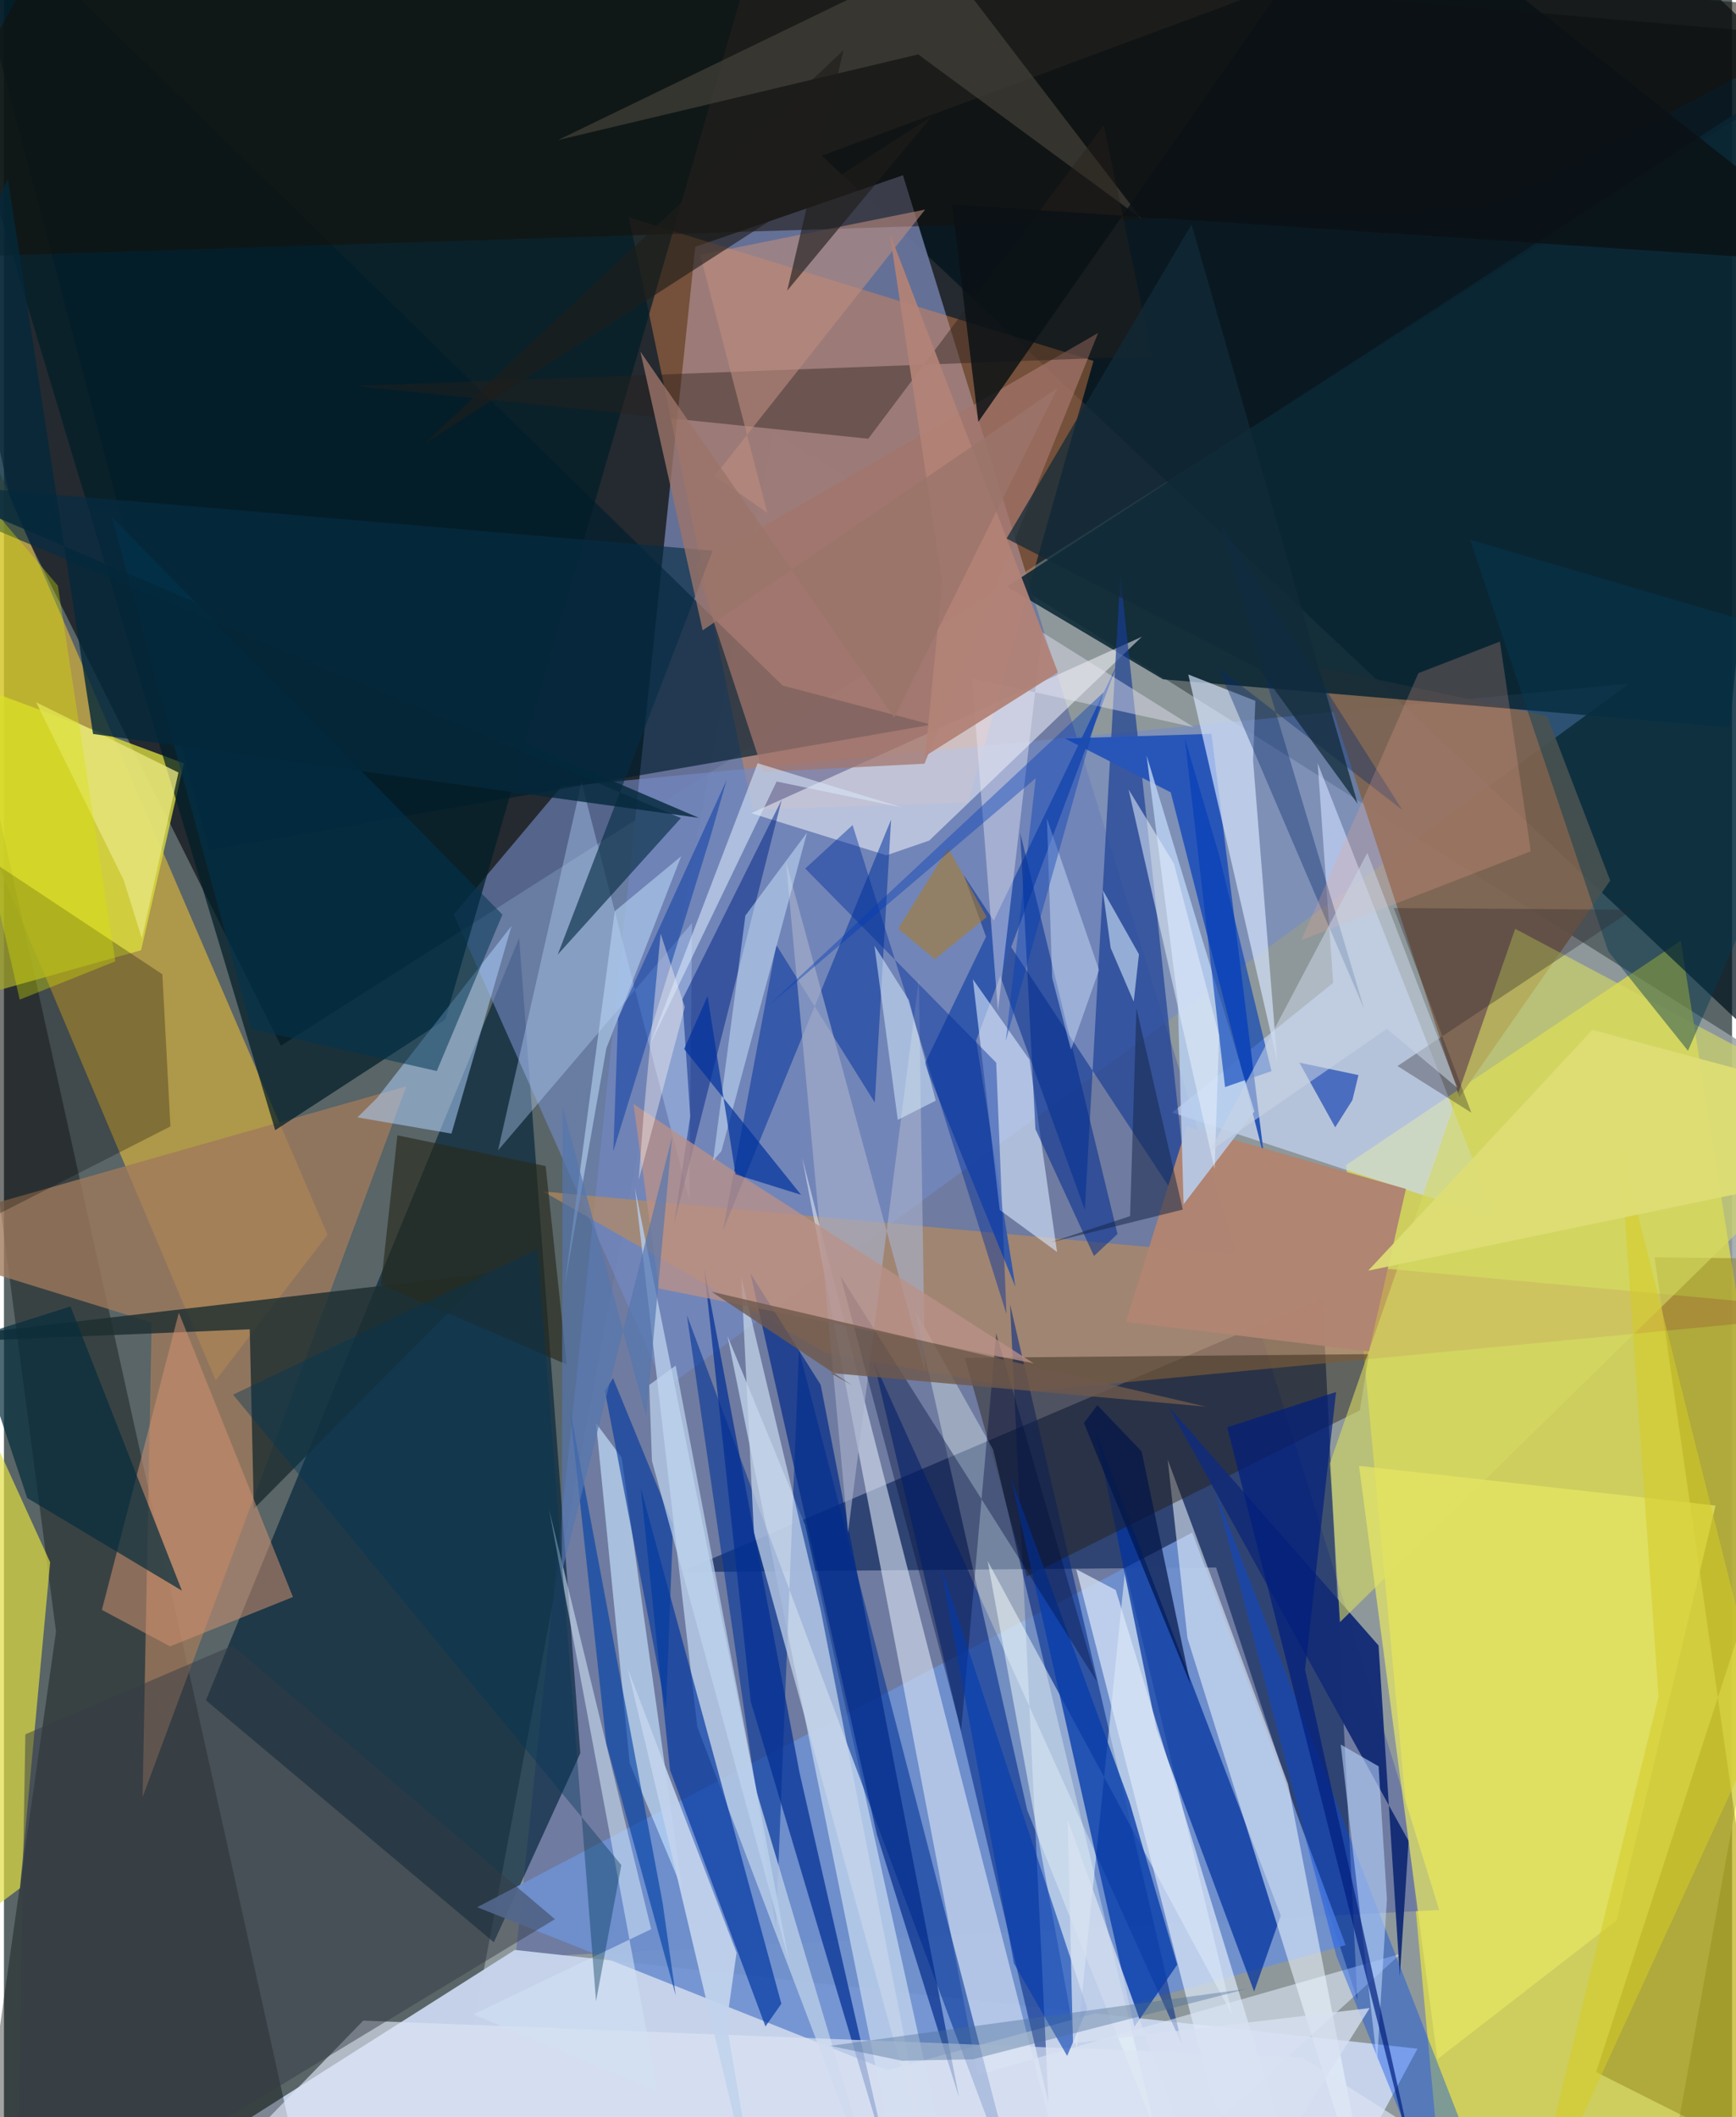 <svg xmlns="http://www.w3.org/2000/svg" width="228" height="278" viewBox="0 0 836 1024"><path fill="#596567" d="M0 0h836v1024H0z"/><path fill="#97a2a4" fill-opacity=".847" d="M207.066 1086h592.327L898 540.435 372.178 208.753z"/><path fill="#00040d" fill-opacity=".6" d="M3.81 244.982l130.158 260.77L898 19.52-62-62z"/><path fill="#fff82d" fill-opacity=".561" d="M649.308 563.493l161.866-108.517L898 1004.269l-201.462 64.594z"/><path fill="#00131c" fill-opacity=".722" d="M395.654 75.315l478.881 452.211L898 63.964 765.199-62z"/><path fill="#6c78a1" fill-opacity=".902" d="M334.443 119.37l100.46-34.609L694.33 923.806l-446.885 23.05z"/><path fill="#c5d2ea" fill-opacity=".988" d="M247.153 943.11l436.67 47.759-38.014 70.85L21.933 1086z"/><path fill="#012338" fill-opacity=".651" d="M236.982 939.416l41.834-91.463-29.605-394.211L97.693 822.378z"/><path fill="#d0ac3e" fill-opacity=".718" d="M-16.95 193.97l173.501 403.192-54.11 70.471L-62 277.811z"/><path fill="#001951" fill-opacity=".565" d="M637.876 627.876l16.88 339.33-68.367-209.073-259.114 2.226z"/><path fill="#ee8949" fill-opacity=".4" d="M302.361 105.202l224.745 69.356-60.642 213.622-104.328 3.43z"/><path fill="#748cc8" fill-opacity=".596" d="M319.86 671.64L217.627 442.298l52.037-61.812 516.739-49.923z"/><path fill="#6e90d0" fill-opacity=".91" d="M427.38 1001.253l221.673-60.435-74.178-199.575-345.939 181.212z"/><path fill="#001e2e" fill-opacity=".659" d="M376.675 331.592l71.935 18.894-349.415 60.726L-25.873-62z"/><path fill="#040807" fill-opacity=".369" d="M147.557 1070.666L-62 125.059l87.183 664.065-41.181 289.819z"/><path fill="#bb8b5b" fill-opacity=".655" d="M397.329 654.1L260.77 576.263 898 634.635l-399.975 38.193z"/><path fill="#7d644f" fill-opacity=".925" d="M704.093 530.688l72.969-104.786-30.54-79.588-110.49-23.78z"/><path fill="#0a2633" fill-opacity=".863" d="M834.845 351.756l-274.144-23.197-75.476-44.835L866.099 36.522z"/><path fill="#002884" fill-opacity=".561" d="M486.716 630.827l18.605 386.227-84.534-358.484L569.89 988.89z"/><path fill="#f4ffff" fill-opacity=".494" d="M518.966 990.324L475.85 754.93l118.366 219.637-51.784-215.7z"/><path fill="#ccdcff" fill-opacity=".627" d="M635.532 369.112l86.466 220.64-156.883-51.657 77.912-62.708z"/><path fill="#a0795c" fill-opacity=".784" d="M67.054 869.247L194.699 525.37-62 598.387 71.45 639.6z"/><path fill="#dadc3d" fill-opacity=".78" d="M-62 495.621l128.352-36.033 20.703-90.391L-62 313.869z"/><path fill="#c4d6ed" fill-opacity=".757" d="M464.947 1086h-25.758l-89.15-439.753 37.556 91.35z"/><path fill="#dee8f6" fill-opacity=".592" d="M471.113 1003.572l204.593-58.601L521.136 1086 386.129 559.797z"/><path fill="#003398" fill-opacity=".576" d="M330.385 636.112l43.054 296.774 11.15-279.84 109.445 420.958z"/><path fill="#021d28" fill-opacity=".722" d="M373.994-62L213.505 493.085l-82.287 53.548L-51.608-62z"/><path fill="#f7f8fc" fill-opacity=".522" d="M426.92 413.671l-65.445-20.358 189.007-85.339-102.888 98.593z"/><path fill="#183e94" fill-opacity=".671" d="M522.892 585.108L464.313 423.25l109.31 165.923-33.557-311.109z"/><path fill="#e1dd41" fill-opacity=".686" d="M-39.313 620.174l61.66 135.454-14.585 157.62L-62 965.583z"/><path fill="#2956b8" fill-opacity=".996" d="M609.727 560.258l-25.585-205.323-70.85 2.241 51.149 26.045z"/><path fill="#1d2e30" fill-opacity=".808" d="M233.852 615.926l-112.984 113.84-1.962-86.833L-62 650.515z"/><path fill="#b4c8e5" fill-opacity=".867" d="M425.463 1072.004l-61.318-205.27-58.895-292.113 30.168 260.64z"/><path fill="#00339e" fill-opacity=".722" d="M617.67 926.537l-12.873 36.703-47.274-126.974-29.307-143.735z"/><path fill="#afd1fd" fill-opacity=".529" d="M171.019 540.436l45.465 7.852 29.08-100.475-65.092 83.255z"/><path fill="#161009" fill-opacity=".525" d="M718.815 100.554L-62 125.511 39.125-62 898 5.825z"/><path fill="#eff8ff" fill-opacity=".545" d="M562.973 705.91l58.243 156.91 43.17 223.18-91.838-293.654z"/><path fill="#23180a" fill-opacity=".416" d="M464.833 656.741L660.3 654.95l-4.377 27.2-161.219 80.394z"/><path fill="#142d76" fill-opacity=".969" d="M679.533 890.456L563.418 680.344 664.99 795.866l10.29 159.887z"/><path fill="#d6e6fe" fill-opacity=".675" d="M572.942 326.223l32.43 12.732-1.082 28.808 11.68 145.463z"/><path fill="#7d6d00" fill-opacity=".369" d="M861.795 1048.204l-91.553-46.019L898 609.327l-99.49-1.22z"/><path fill="#d4d963" fill-opacity=".612" d="M898 537.927l-166.904-88.69-89.638 258.552 4.866 76.767z"/><path fill="#0036a2" fill-opacity=".686" d="M322.243 856.102l46.154 124.017 7.698-10.996-68.013-249.374z"/><path fill="#b08572" fill-opacity=".996" d="M542.707 639.392l29.49-94.531 106.038 30.168-17.903 78.568z"/><path fill="#b9cff1" fill-opacity=".843" d="M552.78 365.434l15.11 118.856 2.776 98.177 34.256-44.89z"/><path fill-opacity=".267" d="M-62 379.397l138.619 91.832 3.911 73.58-130.43 66.424z"/><path fill="#d19270" fill-opacity=".537" d="M84.607 634.898L47.372 778.651l32.99 17.649 59.447-23.892z"/><path fill="#f5fff9" fill-opacity=".341" d="M478.548 701.093l-37.972-67.505 54.438 241.893 62.205 155.65z"/><path fill="#c7d6ea" fill-opacity=".725" d="M448.95 1053.719l-53.876-275.254-38.377-160.884 6.096 123.613z"/><path fill="#c8e4ff" fill-opacity=".647" d="M298.81 704.967l29.255 208.597-25.324-60.621-16.285-164.556z"/><path fill="#02339c" fill-opacity=".533" d="M373.629 457.063l47.646 76.171 7.893-136.827-81.33 198.721z"/><path fill="#033094" fill-opacity=".725" d="M361.281 823.064l67.146 225.323-43.558-191.064-46.1-243.629z"/><path fill="#002a88" fill-opacity=".682" d="M395.11 669.786l66.934 344.67-39.804-127.34-61.108-271.21z"/><path fill="#bcd9ff" fill-opacity=".365" d="M331.558 580.481l1.299-134.033-93.832 109.934 40.386-178.01z"/><path fill="#3257ab" fill-opacity=".988" d="M445.421 514.61L489.3 622.338l-19.001-119.11 68.257-181.862z"/><path fill="#093fab" fill-opacity=".804" d="M567.593 950.23l-23.07-78.7-57.662-157.669 60.005 266.378z"/><path fill="#a2756b" fill-opacity=".729" d="M445.323 369.382l-78.046 3.954-32.775-99.714 194.856-112.618z"/><path fill="#d9eaff" fill-opacity=".6" d="M468.74 473.632l12.984 111.577 27.734 20.324-13.336-92.989z"/><path fill="#e6e565" fill-opacity=".718" d="M828 728.184l-47.84 200.625-86.7 67.173-37.933-287.01z"/><path fill="#062d45" fill-opacity=".631" d="M327.498 395.661l-59.621 66.068 74.994-195.372L-62 231.874z"/><path fill="#a7b1ca" fill-opacity=".647" d="M445.559 663.486l-67.306-247.121 30.078 324.972 34.256-267.54z"/><path fill="#dce7f7" fill-opacity=".718" d="M585.18 1017.342l45.666 55.08-93.012-303.395-19.112-10.053z"/><path fill="#dce3f2" fill-opacity=".667" d="M627.946 995.066L173.821 977.31l-89.565 92.041L770.996 1086z"/><path fill="#002485" fill-opacity=".506" d="M328.2 483.403l48.073-96.63-52.094 205.164 7.83-51.972z"/><path fill="#004cea" fill-opacity=".392" d="M644.618 946.129L586.1 721.659l141.591 363.916-27.683-2.866z"/><path fill="#ebe7f7" fill-opacity=".427" d="M468.303 328.152l12.564 160.786 21.393-183.143 73.29 45.932z"/><path fill="#062e3c" fill-opacity=".714" d="M-14.578 646.677l46.786-14.799L86.09 769.353l-74.846-44.834z"/><path fill="#c2d3ec" fill-opacity=".929" d="M367.876 1086l-66.197-279.202 52.725 137.696-4.854 34.269z"/><path fill="#0140a6" fill-opacity=".627" d="M273.793 681.665l44.865 238.773 6.334 44.74-33.574-121.829z"/><path fill="#033a53" fill-opacity=".439" d="M898 316.549l-188.717-55.51 66.86 199.092 38.548 48.096z"/><path fill="#000e3c" fill-opacity=".384" d="M404.703 617.196l58.344 219.83 16.97-192.164 48.736 168.549z"/><path fill="#b9d4fa" fill-opacity=".6" d="M664.263 997.232l4.76-78.651-4.007-64.281-18.31-10.507z"/><path fill="#343a45" fill-opacity=".482" d="M266.536 928.236L6.043 1086l4.312-247.176 100.134-42.848z"/><path fill="#4a473d" fill-opacity=".631" d="M442.255 26.306l108.01 79.46-97.532-127.468L268.022 67.75z"/><path fill="#29211b" fill-opacity=".42" d="M532.062 60.564l23.351 111.644-384.693 14.494 247.408 25.489z"/><path fill="#bb9087" fill-opacity=".761" d="M498.18 659.41l-181.4-36.21-12.23-89.257 44.814 30.024z"/><path fill="#002f9d" fill-opacity=".443" d="M387.633 420.078l92.386 93.895 4.963 121.586-74.437-236.504z"/><path fill="#013552" fill-opacity=".522" d="M52.155 250.026l67.58 247.68 89.654 20.324 31.748-75.664z"/><path fill="#013db8" fill-opacity=".612" d="M587.84 413.519l25.358 104.542-22.473 7.715-19.5-168.845z"/><path fill="#6f594c" fill-opacity=".804" d="M342.307 624.751l239.167 55.595-181.686-16.288 10.396 5.873z"/><path fill="#003aaf" fill-opacity=".588" d="M524.054 971.524l-9.715 22.85-25.773-44.812-35.303-191.836z"/><path fill="#012c91" fill-opacity=".549" d="M538.697 596.824l-11.377 10.658-28.332-61.386-7.346-143.231z"/><path fill="#d5cb25" fill-opacity=".545" d="M851.545 831.41l-69.933-279.296 18.84 268.511L735.086 1086z"/><path fill="#e6e57d" fill-opacity=".8" d="M66.725 453.975l17.685-80.332-68.88-33.982 42.374 85.944z"/><path fill="#062d6d" fill-opacity=".376" d="M587.648 251.787l88.781 139.868-88.93-68.528 70.479 164.764z"/><path fill="#f0a58e" fill-opacity=".239" d="M723.706 310.302l14.95 101.455-111.001 42.946 56.614-129.124z"/><path fill="#001e7e" fill-opacity=".686" d="M629.443 807.47l14.989-134.212-52.667 17.076 95.923 378.996z"/><path fill="#282a1d" fill-opacity=".643" d="M190.333 549.113l-7.942 72.153 89.86 38.695-10.193-95.978z"/><path fill="#aa7d2b" fill-opacity=".58" d="M475.424 443.536l-25.084 20.435-17.732-14.813 24.178-38.98z"/><path fill="#355bba" fill-opacity=".824" d="M626.699 513.967l17.318 31.295 8.324-13.17 2.936-12.122z"/><path fill="#b4d2f1" fill-opacity=".616" d="M271.23 621.915l24.267-181.18 32.137-26.606-36.191 92.83z"/><path fill="#053b9f" fill-opacity=".647" d="M294.648 666.54l29.07 70.985-3.468 89.391-29.51-154.122z"/><path fill="#d0e1f3" fill-opacity=".58" d="M227.045 974.26l89.324 37.488-52.705-281.908 49.456 203.233z"/><path fill="#be8d7f" fill-opacity=".592" d="M336.819 123.262l32.522 124.92-25.517-18.044 101.82-128.776z"/><path fill="#d5e8ff" fill-opacity=".427" d="M504.543 395.818l25.224 73.325-13.587 38.573-9.082-34.76z"/><path fill="#d4e8fa" fill-opacity=".549" d="M437.79 483.732l13.001 48.611-18.395 9.3-11.292-84.285z"/><path fill="#d7e0f1" fill-opacity=".761" d="M588.832 1086l-74.246-205.934 2.574 108.212 143.53-17.046z"/><path fill="#132649" fill-opacity=".525" d="M544.795 588.184l3.067-100.502 22.432 97.343-63.696 15.797z"/><path fill="#d0e9ff" fill-opacity=".475" d="M343.044 561.47l15.648-118.658 29.812-40.105-41.424 154.07z"/><path fill="#0038a2" fill-opacity=".486" d="M294.789 556.772l2.302-64.176 52.549-115.438-7.845 27.47z"/><path fill="#003758" fill-opacity=".396" d="M110.816 674.547l187.855 227.524-12.239 65.798-28.293-363.672z"/><path fill="#0a1215" fill-opacity=".827" d="M471.377 204.027l-12.74-105.149L898 127.934 657.405-62z"/><path fill="#001549" fill-opacity=".694" d="M550.376 702.015l23.596 112.556-51.5-126.34 6.478-8.586z"/><path fill="#b28277" fill-opacity=".945" d="M428.483 112.74l81.4 212.444-64.308 40.564 8.33-83.808z"/><path fill="#e5eefb" fill-opacity=".545" d="M587.844 500.71l-21.861-83.032-21.916-35.81 41.614 183.553z"/><path fill="#2c262c" fill-opacity=".341" d="M674.147 515.606l35.743 22.572-37.57-99.025 115.56.88z"/><path fill="#d9e301" fill-opacity=".353" d="M26.073 283.263l27.83 181.71L7.629 483.48-62 179.698z"/><path fill="#04283a" fill-opacity=".808" d="M43.109 354.996l293.088 40.58L-62 225.188 1.884 86.59z"/><path fill="#9b7569" fill-opacity=".8" d="M509.646 187.709l-78.944 159.48-122.808-177.105 30.118 134.795z"/><path fill="#112a38" fill-opacity=".737" d="M607.344 323.537l-122.32-63.079 89.501-151.848 80.359 280.149z"/><path fill="#f8f0ee" fill-opacity=".427" d="M309.546 537.887l-2.48 32.831 22.31-83.636-11.699-35.484z"/><path fill="#c8d4e4" fill-opacity=".553" d="M703.094 526.16l-34.049-28.568-85.634 59.19 76.15-144.279z"/><path fill="#003cb4" fill-opacity=".404" d="M499.127 376.394l-14.496 127.144 47.313-168.684L369.602 486.66z"/><path fill="#00329d" fill-opacity=".698" d="M340.407 481.77l-11.383 25.584 56.61 70.542-31.723-9.91z"/><path fill="#dddd74" fill-opacity=".929" d="M659.976 614.577L898 565.074l-48.032-45.03-81.53-21.95z"/><path fill="#bed3ee" fill-opacity=".718" d="M313.485 706.613l-1.306-36.755 12.78-9.358 54.86 288.128z"/><path fill="#d7e6f9" fill-opacity=".592" d="M434.76 390.627l-70.152-21.472-52.018 136.041L373.803 378z"/><path fill="#97b0d8" fill-opacity=".957" d="M546.544 484.458l-11.135-25.935-3.815-27.975 17.49 31.01z"/><path fill="#5476af" fill-opacity=".678" d="M270.243 535.26l-.36 225.084 53.301-210.297-12.503 134.873z"/><path fill="#1f1e1b" fill-opacity=".627" d="M406.123 24.352L203.664 214.4 448.836 56.309l-69.924 84.261z"/><path fill="#476c96" fill-opacity=".384" d="M399.681 989.509l201.747-27.61-132.689 34.105-34.286.71z"/></svg>